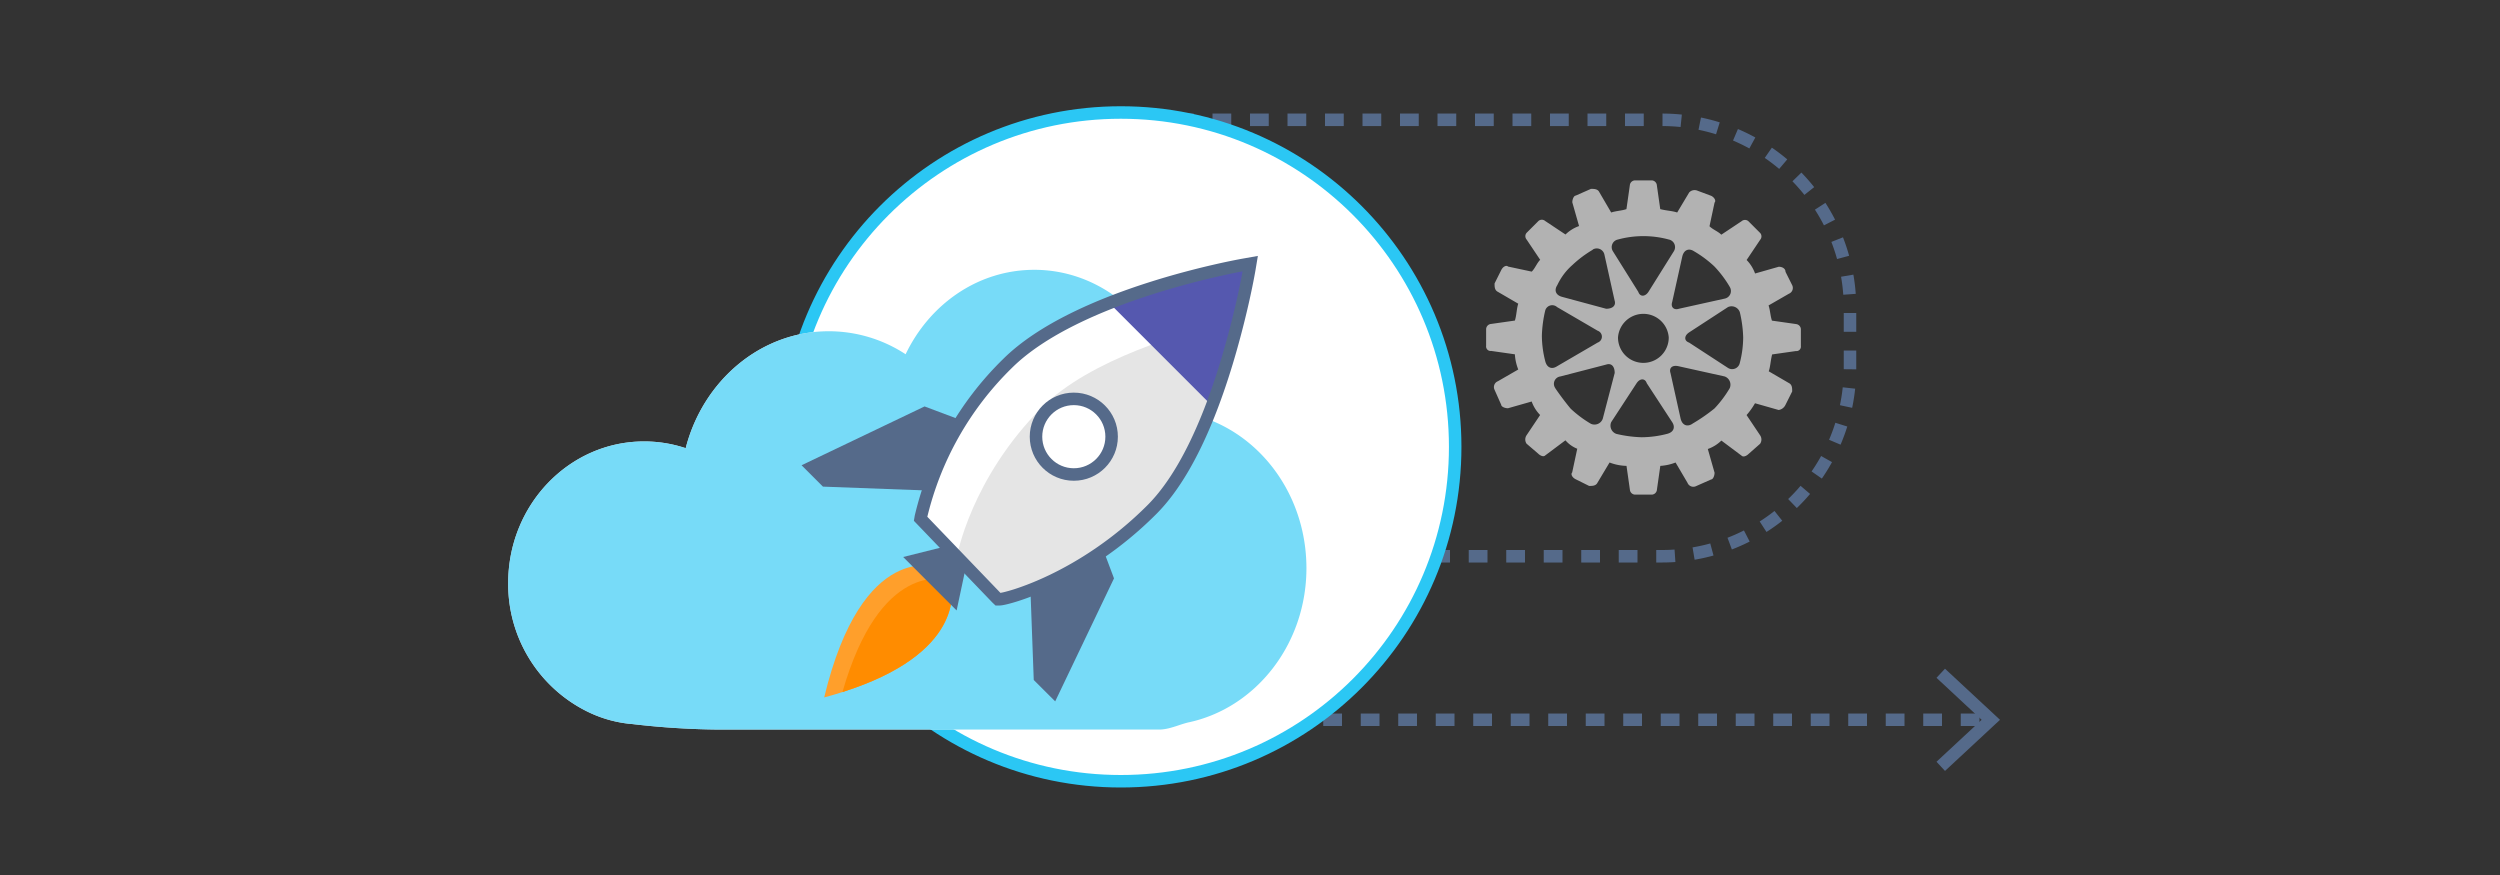 <svg xmlns="http://www.w3.org/2000/svg" viewBox="0 0 400 140">
  <rect x="0" y="0" width="400" height="140" fill="#333333" stroke="none"/>
  <defs>
    <style>
      .cls-1 {
        fill: #b2b2b2;
        fill-rule: evenodd;
      }

      .cls-11, .cls-2 {
        fill: none;
      }

      .cls-11, .cls-12, .cls-2 {
        stroke: #556a8a;
      }

      .cls-11, .cls-12, .cls-2, .cls-4 {
        stroke-miterlimit: 10;
        stroke-width: 2px;
      }

      .cls-2 {
        stroke-dasharray: 3 3;
      }

      .cls-3 {
        fill: #556a8a;
      }

      .cls-12, .cls-4, .cls-5 {
        fill: #fff;
      }

      .cls-4 {
        stroke: #2bc7f4;
      }

      .cls-6 {
        fill: #55d2f6;
        opacity: 0.8;
      }

      .cls-7 {
        fill: #ff9f2b;
      }

      .cls-8 {
        fill: #ff8c00;
      }

      .cls-9 {
        fill: #e5e5e5;
      }

      .cls-10 {
        fill: #5558af;
      }
    </style>
  </defs>
  <title>team-services-get-started</title>
  <g id="ICONS">
    <path class="cls-1" d="M287.3,51.84l-3.79-.54c-.27-.81-.27-1.62-.54-2.43L286.22,47a1,1,0,0,0,.54-1.35l-1.08-2.16c0-.54-.54-.81-1.08-.81l-3.79,1.08a5.89,5.89,0,0,0-1.35-2.16l2.17-3.24a.82.82,0,0,0,0-1.08l-1.89-1.89a.82.82,0,0,0-1.08,0l-3.25,2.16c-.54-.54-1.35-.81-1.89-1.35l.81-3.79c.27-.27,0-.81-.54-1.08l-2.17-.81a1.19,1.19,0,0,0-1.35.27L268.35,34c-.81-.27-1.62-.27-2.71-.54l-.54-3.79a.86.86,0,0,0-.81-.81h-2.71a.86.86,0,0,0-.81.81l-.54,3.79c-.81.27-1.62.27-2.44.54l-1.89-3.24c-.27-.54-.81-.54-1.35-.54l-2.44,1.08c-.27,0-.54.54-.54,1.08l1.08,3.79a5.89,5.89,0,0,0-2.17,1.35l-3.25-2.16a.82.82,0,0,0-1.08,0l-1.89,1.89a.82.82,0,0,0,0,1.08l2.17,3.24c-.54.54-.81,1.35-1.35,1.89l-3.79-.81c-.27-.27-.81,0-1.08.54l-1.08,2.16c0,.54,0,1.08.54,1.35l3.25,1.89c-.27.81-.27,1.89-.54,2.7l-3.79.54a.86.86,0,0,0-.81.81v2.7a.72.72,0,0,0,.81.81l3.79.54a7.89,7.89,0,0,0,.54,2.43L239.66,61a1,1,0,0,0-.54,1.35l1.08,2.43c0,.27.54.54,1.08.54l3.79-1.08a5.89,5.89,0,0,0,1.35,2.16l-2.17,3.24a1.21,1.21,0,0,0,0,1.35l1.89,1.62c.27.27.81.54,1.08.27l3.25-2.43a4.86,4.86,0,0,0,1.89,1.35l-.81,3.79c-.27.27,0,.81.54,1.08l2.17,1.08c.54,0,1.08,0,1.35-.54L257.53,74a8,8,0,0,0,2.71.54l.54,3.79a.86.86,0,0,0,.81.81h2.71a.86.86,0,0,0,.81-.81l.54-3.79a7.91,7.91,0,0,0,2.44-.54L270,77.25a1,1,0,0,0,1.35.54l2.44-1.08c.27,0,.54-.54.54-1.08l-1.08-3.79a5.89,5.89,0,0,0,2.17-1.35l3.25,2.43c.27.27.81,0,1.08-.27L281.62,71a1.21,1.21,0,0,0,0-1.35l-2.17-3.24a11.45,11.45,0,0,0,1.35-1.89l3.79,1.08a1.45,1.45,0,0,0,1.08-.81l1.08-2.16c0-.54,0-1.08-.54-1.35L283,59.41c.27-.81.27-1.62.54-2.7l3.79-.54a.72.72,0,0,0,.81-.81v-2.7a.86.86,0,0,0-.81-.81Zm-8.93,6.22a1.25,1.25,0,0,1-1.89.81l-6.23-4.06c-.81-.27-.81-1.08,0-1.62l6.23-4.06a1.4,1.4,0,0,1,1.89.81,19.71,19.71,0,0,1,.54,4.06,16.56,16.56,0,0,1-.54,4.06Zm-1.62-12.17a1.24,1.24,0,0,1-.81,1.89l-7.31,1.62c-.81.27-1.35-.27-1.08-1.08l1.62-7.3c.27-1.08,1.08-1.35,1.89-.81a17.88,17.88,0,0,1,3.25,2.43,17.86,17.86,0,0,1,2.44,3.24Zm-17.87-7.57a15.51,15.51,0,0,1,8.12,0,1.24,1.24,0,0,1,.81,1.89l-4.06,6.49c-.54.81-1.35.81-1.62,0l-4.06-6.49a1.24,1.24,0,0,1,.81-1.89ZM267,54a4.06,4.06,0,0,1-8.12,0A4.07,4.07,0,0,1,267,54ZM254.82,39.94a1.25,1.25,0,0,1,1.89.81l1.62,7.3c.27.81-.27,1.35-1.35,1.35l-7-1.89c-1.08-.27-1.35-1.08-.81-1.89a9.76,9.76,0,0,1,2.44-3.24,17.88,17.88,0,0,1,3.25-2.43Zm-7.58,17.85a16.56,16.56,0,0,1-.54-4.06,19.71,19.71,0,0,1,.54-4.06,1.16,1.16,0,0,1,1.89-.54l6.5,3.79a1,1,0,0,1,0,1.89l-6.5,3.79c-.81.54-1.62.27-1.89-.81Zm1.62,4.33a1.19,1.19,0,0,1,.81-1.89L257,58.33c.81-.27,1.35.27,1.35,1.35L256.44,67a1.4,1.4,0,0,1-1.89.81,17.88,17.88,0,0,1-3.25-2.43c-1.35-1.62-2.44-3.24-2.44-3.24Zm17.87,7.3a16.61,16.61,0,0,1-4.06.54,19.77,19.77,0,0,1-4.06-.54,1.4,1.4,0,0,1-.81-1.89l4.06-6.22c.54-.81,1.35-.81,1.62,0l4.06,6.22c.54.81.27,1.62-.81,1.89Zm4.06-1.62c-.81.54-1.62.27-1.89-.81l-1.62-7.3c-.27-.81.27-1.35,1.35-1.08l7.31,1.62a1.4,1.4,0,0,1,.81,1.89,17.86,17.86,0,0,1-2.44,3.24,28.06,28.06,0,0,1-3.52,2.43Z"/>
  </g>
  <g id="Titles">
    <g>
      <path class="cls-2" d="M182,19.17h84a30.09,30.09,0,0,1,30,30V59a30.09,30.09,0,0,1-30,30H185c-16.5,0-30,5.89-30,13.08s13.5,13.08,30,13.08H317.83"/>
      <polygon class="cls-3" points="311.2 123.35 309.84 121.88 317.06 115.17 309.84 108.45 311.2 106.99 320 115.17 311.2 123.35"/>
    </g>
    <circle class="cls-4" cx="179.33" cy="71.5" r="53.5"/>
    <path class="cls-5" d="M188.55,65.88c-1-12.73-11-22.71-23.06-22.71-9,0-16.75,5.49-20.59,13.51A22.42,22.42,0,0,0,132.6,53c-10.92,0-20.12,7.93-22.89,18.71a20.94,20.94,0,0,0-6.65-1.08c-12,0-21.75,10.14-21.75,22.65A22.73,22.73,0,0,0,93.87,113.8a20,20,0,0,0,6.77,2l.55.05a125.83,125.83,0,0,0,13.92.88h70.36c1.56,0,3.09-.75,4.56-1.12,10.81-2.24,19-12.46,19-24.73C209,78,200.09,67.47,188.55,65.88Z"/>
    <path class="cls-6" d="M188.55,65.88c-1-12.73-11-22.71-23.06-22.71-9,0-16.75,5.49-20.59,13.51A22.42,22.42,0,0,0,132.6,53c-10.92,0-20.12,7.93-22.89,18.71a20.94,20.94,0,0,0-6.65-1.08c-12,0-21.75,10.14-21.75,22.65A22.73,22.73,0,0,0,93.87,113.8a20,20,0,0,0,6.77,2l.55.05a125.83,125.83,0,0,0,13.92.88h70.36c1.56,0,3.09-.75,4.56-1.12,10.81-2.24,19-12.46,19-24.73C209,78,200.09,67.47,188.55,65.88Z"/>
    <g>
      <g>
        <g>
          <path class="cls-7" d="M134.79,110.73c-.92.3-1.9.58-2.92.86,6.12-25.42,18.19-20.82,18.19-20.82l2,1.86.07.24C152.53,94.55,154.17,104.58,134.79,110.73Z"/>
          <path class="cls-8" d="M134.79,110.73c6-20.93,16.27-18.2,17.32-17.86C152.53,94.55,154.17,104.58,134.79,110.73Z"/>
          <polygon class="cls-3" points="153.06 97.67 144.51 89.12 151.35 87.41 154.56 90.63 153.06 97.67"/>
        </g>
        <polygon class="cls-3" points="154.77 78.72 131.67 77.86 128.25 74.44 147.93 65.03 156.15 68.12 154.77 78.72"/>
        <polygon class="cls-3" points="164.55 85.7 165.4 108.8 168.83 112.22 178.24 92.54 175.15 84.32 164.55 85.7"/>
        <g>
          <path class="cls-5" d="M159.94,95.88h-.26l-.2-.19L147.29,83l.05-.3a50.51,50.51,0,0,1,13.86-24.54c11.07-11,36.87-15.64,38-15.83l.84-.15-.14.84s-.45,2.69-1.38,6.6c-2.51,10.57-7,24.68-14.2,31.9C173.11,92.76,161,95.88,159.94,95.88Z"/>
          <path class="cls-9" d="M197.82,51.1c-2,8.6-6.49,23.51-14,31.1-11.16,11.23-23.29,13.56-23.92,13.69l-6.8-6.8s2.17-12.49,13.7-24C174.34,57.59,189.21,53.15,197.82,51.1Z"/>
          <path class="cls-10" d="M200,42a153.16,153.16,0,0,0-23,6l17,17A153.16,153.16,0,0,0,200,42Z"/>
          <path class="cls-11" d="M159.94,95.88h-.26l-.2-.19L147.29,83l.05-.3a50.51,50.51,0,0,1,13.86-24.54c11.07-11,36.87-15.64,38-15.83l.84-.15-.14.84s-.45,2.69-1.38,6.6c-2.51,10.57-7,24.68-14.2,31.9C173.11,92.76,161,95.88,159.94,95.88Z"/>
        </g>
      </g>
      <circle class="cls-12" cx="171.81" cy="69.87" r="6.05"/>
    </g>
  </g>
</svg>
